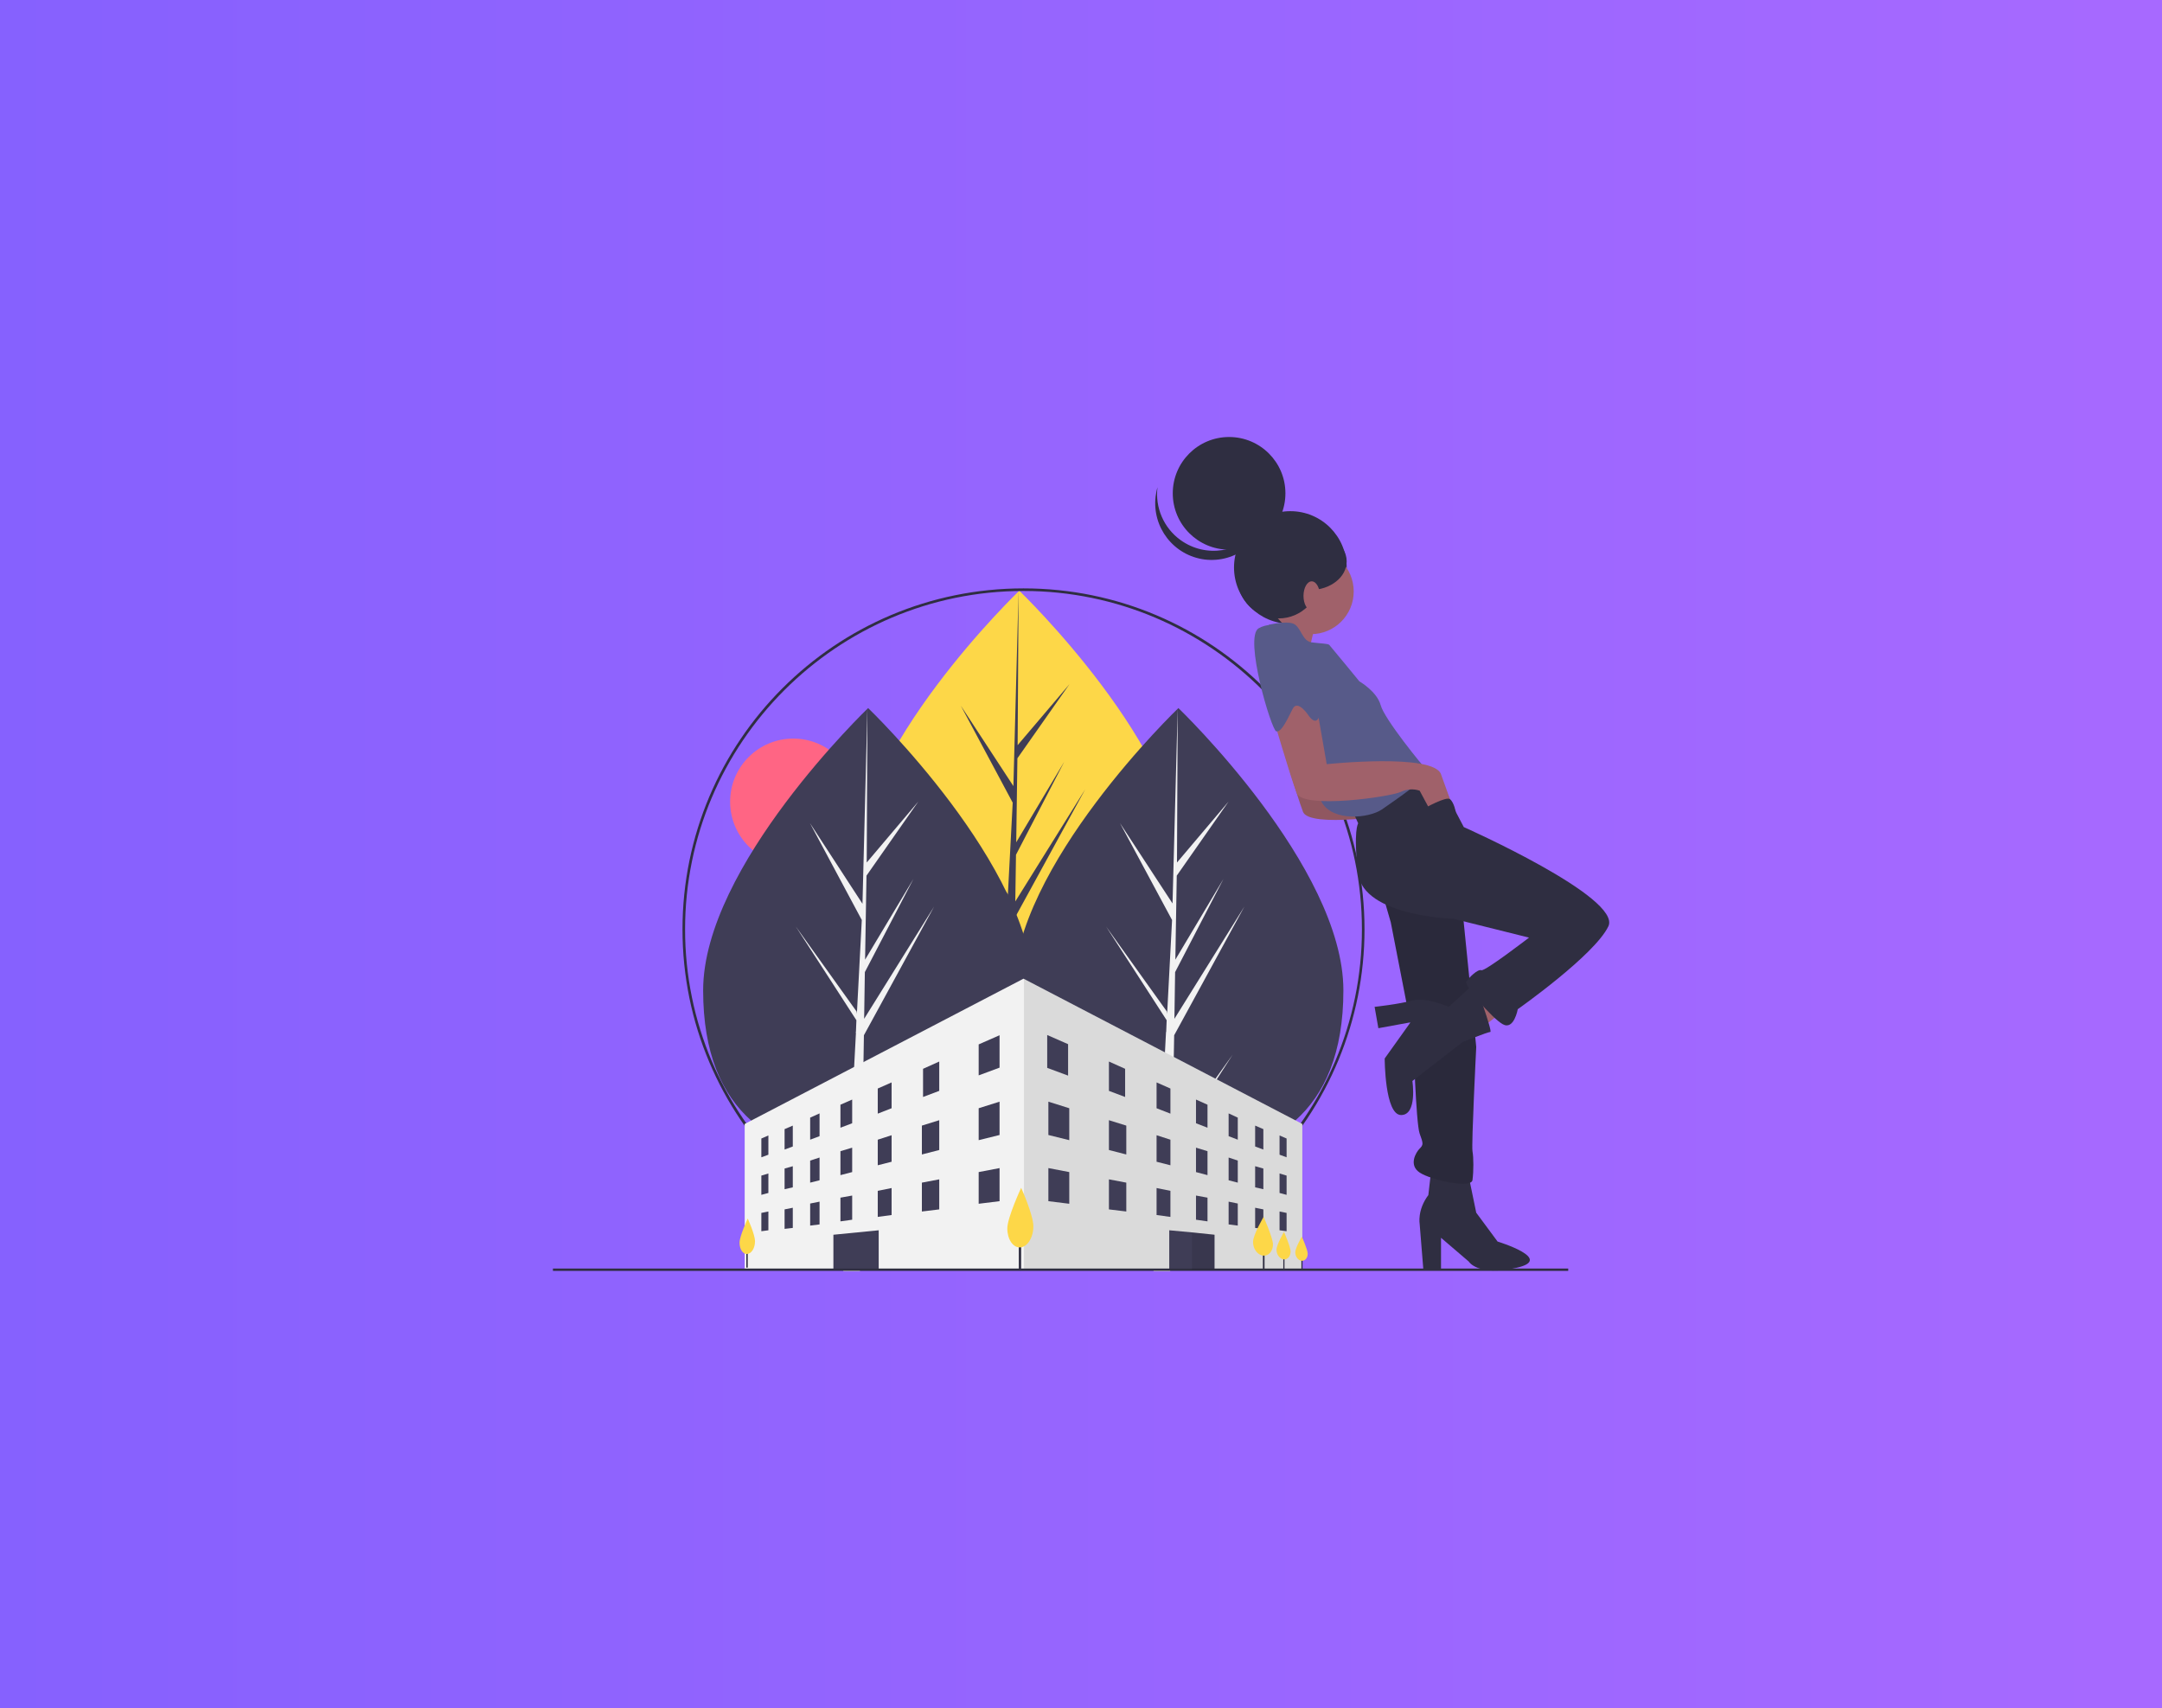<?xml version="1.0" encoding="utf-8"?>
<!-- Generator: Adobe Illustrator 25.1.0, SVG Export Plug-In . SVG Version: 6.00 Build 0)  -->
<svg version="1.1" id="ba5bbdf1-ea7e-4527-9dc4-6b83a9019784"
	 xmlns="http://www.w3.org/2000/svg" xmlns:xlink="http://www.w3.org/1999/xlink" x="0px" y="0px" viewBox="0 0 921.2 727.9"
	 style="enable-background:new 0 0 921.2 727.9;" xml:space="preserve">
<style type="text/css">
	.st0{fill:url(#SVGID_1_);}
	.st1{fill:#FF6584;}
	.st2{fill:#FDD748;}
	.st3{fill:#3F3D56;}
	.st4{fill:#F2F2F2;}
	.st5{fill:#2F2E41;}
	.st6{opacity:0.1;enable-background:new    ;}
	.st7{fill:#A0616A;}
	.st8{fill:#575A89;}
</style>
<linearGradient id="SVGID_1_" gradientUnits="userSpaceOnUse" x1="-60.412" y1="337.074" x2="981.588" y2="337.074" gradientTransform="matrix(1 0 0 -1 0 730)">
	<stop  offset="5.586592e-03" style="stop-color:#8460FE"/>
	<stop  offset="1" style="stop-color:#A96AFF"/>
</linearGradient>
<rect x="-60.4" y="-34" class="st0" width="1042" height="853.9"/>
<circle class="st1" cx="338" cy="341.6" r="26.9"/>
<path class="st2" d="M504.6,372c0,52.9-31.5,71.4-70.3,71.4S364,425,364,372s70.3-120.3,70.3-120.3S504.6,319.1,504.6,372z"/>
<polygon class="st3" points="431.7,435.4 432.4,391.1 462.4,336.3 432.6,384.1 432.9,364.2 453.5,324.5 433,358.9 433,358.9 
	433.5,323.1 455.7,291.5 433.6,317.5 434,251.8 431.7,338.7 431.9,335.1 409.4,300.7 431.5,342 429.4,382 429.4,381 403.5,344.8 
	429.3,384.7 429,389.7 429,389.8 429,390.2 423.7,491.7 430.8,491.7 431.7,439.3 457.4,399.4 "/>
<path class="st3" d="M572.4,422c0,52.9-31.5,71.4-70.3,71.4S431.8,475,431.8,422s70.3-120.3,70.3-120.3S572.4,369.1,572.4,422z"/>
<polygon class="st4" points="499.5,485.4 500.3,441.1 530.2,386.3 500.4,434.1 500.7,414.2 521.3,374.5 500.8,408.9 500.8,408.9 
	501.4,373.1 523.5,341.5 501.5,367.5 501.8,301.8 499.5,388.7 499.7,385.1 477.2,350.7 499.4,392 497.3,432 497.2,431 471.3,394.8 
	497.1,434.7 496.9,439.7 496.8,439.8 496.8,440.2 491.5,541.7 498.6,541.7 499.5,489.3 525.2,449.4 "/>
<path class="st3" d="M440.2,422c0,52.9-31.5,71.4-70.3,71.4S299.6,475,299.6,422s70.3-120.3,70.3-120.3S440.2,369.1,440.2,422z"/>
<polygon class="st4" points="367.4,485.4 368.1,441.1 398,386.3 368.2,434.1 368.5,414.2 389.2,374.5 368.6,408.9 368.6,408.9 
	369.2,373.1 391.3,341.5 369.3,367.5 369.6,301.8 367.4,388.7 367.5,385.1 345.1,350.7 367.2,392 365.1,432 365,431 339.1,394.8 
	364.9,434.7 364.7,439.7 364.6,439.8 364.7,440.2 359.3,541.7 366.4,541.7 367.3,489.3 393.1,449.4 "/>
<path class="st5" d="M436.1,541.3c-80.3,0-145.3-65.1-145.3-145.3s65.1-145.3,145.3-145.3c80.3,0,145.3,65.1,145.3,145.3
	c0,38.5-15.3,75.5-42.6,102.8C511.6,526.1,474.6,541.4,436.1,541.3z M436.1,251.8c-79.5,0-144.2,64.7-144.2,144.2
	s64.7,144.2,144.2,144.2S580.3,475.5,580.3,396S515.6,251.8,436.1,251.8L436.1,251.8z"/>
<polygon class="st4" points="554.9,478.9 554.9,540.8 317.3,540.8 317.3,478.9 436.1,417 436.3,417.1 "/>
<polygon class="st6" points="554.9,478.9 554.9,540.8 436.3,540.8 436.3,417.1 "/>
<polygon class="st3" points="425.9,454.9 417,458.2 417,445 425.9,441.1 "/>
<polygon class="st3" points="327.4,492 324.4,493.1 324.4,485.1 327.4,483.8 "/>
<polygon class="st3" points="337.8,488.5 334.3,489.8 334.3,481.1 337.8,479.6 "/>
<polygon class="st3" points="349.2,484.1 345.2,485.6 345.2,476.2 349.2,474.4 "/>
<polygon class="st3" points="363.1,478.6 358.1,480.5 358.1,470.7 363.1,468.5 "/>
<polygon class="st3" points="379.9,472.2 374,474.5 374,463.8 379.9,461.2 "/>
<polygon class="st3" points="400.2,464.8 393.3,467.4 393.3,455.4 400.2,452.3 "/>
<polygon class="st3" points="327.4,508.3 324.4,509.1 324.4,500.9 327.4,500 "/>
<polygon class="st3" points="337.8,505.9 334.3,506.7 334.3,497.9 337.8,496.9 "/>
<polygon class="st3" points="349.2,502.9 345.2,503.9 345.2,494.5 349.2,493.2 "/>
<polygon class="st3" points="363.1,499.4 358.1,500.7 358.1,490.5 363.1,489 "/>
<polygon class="st3" points="379.9,495 374,496.5 374,485.6 379.9,483.7 "/>
<polygon class="st3" points="400.2,490 392.8,491.9 392.8,479.6 400.2,477.3 "/>
<polygon class="st3" points="425.9,483.6 417,485.8 417,472.2 425.9,469.4 "/>
<polygon class="st3" points="425.9,511.8 417,512.9 417,499.4 425.9,497.7 "/>
<polygon class="st3" points="327.4,524.2 324.4,524.6 324.4,516.8 327.4,516.2 "/>
<polygon class="st3" points="337.8,523.2 334.3,523.6 334.3,515.3 337.8,514.6 "/>
<polygon class="st3" points="349.2,521.7 345.2,522.2 345.2,512.8 349.2,512 "/>
<polygon class="st3" points="363.1,519.7 358.1,520.4 358.1,510.3 363.1,509.4 "/>
<polygon class="st3" points="379.9,517.7 374,518.5 374,507.4 379.9,506.2 "/>
<polygon class="st3" points="400.2,515.3 392.8,516.2 392.8,503.9 400.2,502.5 "/>
<polygon class="st3" points="545.2,492 548.2,493.1 548.2,485.1 545.2,483.8 "/>
<polygon class="st3" points="534.8,488.5 538.3,489.8 538.3,481.1 534.8,479.6 "/>
<polygon class="st3" points="523.5,484.1 527.4,485.6 527.4,476.2 523.5,474.4 "/>
<polygon class="st3" points="509.6,478.6 514.5,480.5 514.5,470.7 509.6,468.5 "/>
<polygon class="st3" points="492.8,472.2 498.7,474.5 498.7,463.8 492.8,461.2 "/>
<polygon class="st3" points="472.5,464.8 479.4,467.4 479.4,455.4 472.5,452.3 "/>
<polygon class="st3" points="545.2,508.3 548.2,509.1 548.2,500.9 545.2,500 "/>
<polygon class="st3" points="534.8,505.9 538.3,506.7 538.3,497.9 534.8,496.9 "/>
<polygon class="st3" points="523.5,502.9 527.4,503.9 527.4,494.5 523.5,493.2 "/>
<polygon class="st3" points="509.6,499.4 514.5,500.7 514.5,490.5 509.6,489 "/>
<polygon class="st3" points="492.8,495 498.7,496.5 498.7,485.6 492.8,483.7 "/>
<polygon class="st3" points="472.5,490 479.9,491.9 479.9,479.6 472.5,477.3 "/>
<polygon class="st3" points="446.7,483.6 455.6,485.8 455.6,472.2 446.7,469.4 "/>
<polygon class="st3" points="446.7,511.8 455.6,512.9 455.6,499.4 446.7,497.7 "/>
<polygon class="st3" points="545.2,524.2 548.2,524.6 548.2,516.8 545.2,516.2 "/>
<polygon class="st3" points="534.8,523.2 538.3,523.6 538.3,515.3 534.8,514.6 "/>
<polygon class="st3" points="523.5,521.7 527.4,522.2 527.4,512.8 523.5,512 "/>
<polygon class="st3" points="509.6,519.7 514.5,520.4 514.5,510.3 509.6,509.4 "/>
<polygon class="st3" points="492.8,517.7 498.7,518.5 498.7,507.4 492.8,506.2 "/>
<polygon class="st3" points="472.5,515.3 479.9,516.2 479.9,503.9 472.5,502.5 "/>
<polygon class="st3" points="455.1,458.3 446.2,455 446.2,441 455.1,444.9 "/>
<rect x="538.1" y="529.7" class="st5" width="0.7" height="11.6"/>
<rect x="546.8" y="532.9" class="st5" width="0.5" height="8.2"/>
<rect x="554.5" y="533.9" class="st5" width="0.5" height="7.2"/>
<polygon class="st3" points="517.5,526.1 517.5,541 507.9,541 498.2,541 498.2,524.2 507.9,525.1 "/>
<polygon class="st3" points="355.1,541 374.4,541 374.4,524.2 355.1,526.1 "/>
<rect x="235.6" y="540.5" class="st5" width="432.6" height="1"/>
<polygon class="st6" points="517.5,526.1 517.5,541 507.9,541 507.9,525.1 "/>
<rect x="434.1" y="527.4" class="st5" width="1" height="13.9"/>
<path class="st2" d="M440.3,522.5c0,4.9-2.6,8.9-5.7,9c-3,0.1-5.4-3.5-5.4-8.1c0-4.6,5.9-17.3,5.9-17.3S440.3,517.6,440.3,522.5z"/>
<rect x="318" y="531.8" class="st5" width="0.6" height="8.3"/>
<path class="st2" d="M321.7,528.9c0,2.9-1.5,5.3-3.4,5.4c-1.8,0.1-3.2-2.1-3.2-4.8c0-2.8,3.5-10.3,3.5-10.3S321.7,526,321.7,528.9z"
	/>
<path class="st2" d="M542.4,530.2c0,2.8-1.7,4.9-4,4.8c-2.4-0.1-4.5-2.7-4.5-5.8s4.5-10.7,4.5-10.7S542.4,527.5,542.4,530.2z"/>
<path class="st2" d="M549.9,533.2c0,2-1.2,3.5-2.8,3.4c-1.7-0.1-3.2-1.9-3.2-4.1c0-2.2,3.2-7.6,3.2-7.6S549.9,531.3,549.9,533.2z"/>
<path class="st2" d="M557.2,534.2c0,1.7-1.1,3.1-2.5,3c-1.5-0.1-2.8-1.7-2.8-3.6c0-1.9,2.8-6.7,2.8-6.7S557.2,532.5,557.2,534.2z"/>
<path class="st7" d="M560.7,265.9c0,0-4.8,14.5-2.1,17.7s-16.1-9.6-16.1-9.6l10.2-11.8L560.7,265.9z"/>
<circle class="st5" cx="549.8" cy="241.8" r="24"/>
<polygon class="st7" points="643.2,428.7 630.9,438.3 623.9,427.1 636.2,418.5 "/>
<path class="st5" d="M625.8,501.2l3.2,15.5l9.1,12.3c0,0,24.6,7.5,8,11.2c-16.6,3.7-20.3-2.7-20.3-2.7L614,527.4v13.9h-7.5
	l-1.6-19.8c0,0-1.1-5.9,3.7-12.3l1.1-9.6L625.8,501.2z"/>
<path class="st7" d="M563.7,309l4.3,24.6c0,0,45.5-4.8,48.7,4.3c3.2,9.1,4.3,11.8,4.3,11.8l-9.1,3.2l-4.3-8c-2.6-0.9-5.5-0.7-8,0.5
	c-4.3,2.1-41.8,7.5-44.4,0.5c-2.7-7-10.2-32.7-10.2-32.7l11.2-9.1L563.7,309z"/>
<path class="st6" d="M563.7,309l4.3,24.6c0,0,45.5-4.8,48.7,4.3c3.2,9.1,4.3,11.8,4.3,11.8l-9.1,3.2l-4.3-8c-2.6-0.9-5.5-0.7-8,0.5
	c-4.3,2.1-41.8,7.5-44.4,0.5c-2.7-7-10.2-32.7-10.2-32.7l11.2-9.1L563.7,309z"/>
<path class="st5" d="M588.9,380.2l3.7,12.8l9.6,49.3c0,0,1.1,36.4,2.7,40.7c1.6,4.3,1.6,4.8,0,6.4c-1.6,1.6-4.8,7,0,10.2
	c4.8,3.2,22,7,22.5,3.2c0.5-3.7,0.5-9.6,0-12.3s1.6-44.4,1.6-44.4l-6.4-63.7l-22-10.2L588.9,380.2z"/>
<path class="st6" d="M588.9,380.2l3.7,12.8l9.6,49.3c0,0,1.1,36.4,2.7,40.7c1.6,4.3,1.6,4.8,0,6.4c-1.6,1.6-4.8,7,0,10.2
	c4.8,3.2,22,7,22.5,3.2c0.5-3.7,0.5-9.6,0-12.3s1.6-44.4,1.6-44.4l-6.4-63.7l-22-10.2L588.9,380.2z"/>
<path class="st5" d="M611.9,329.9l11.8,22.5c0,0,67.5,30,61.6,42.3S646.7,430,646.7,430s-1.6,9.1-6.4,6.4s-16.6-16.6-15.5-18.2
	c1.1-1.6,4.8-5.4,6.4-4.8c1.6,0.5,20.3-13.9,20.3-13.9l-32.1-8c0,0-38.5-1.1-40.7-19.3s0-21.4,0-21.4l-2.7-5.9l22-13.4L611.9,329.9z
	"/>
<path class="st5" d="M628.5,418.8l-11.2,10.2c0,0-9.6-4.3-15.5-2.7c-5.9,1.6-16.1,2.7-16.1,2.7l1.6,9.1l13.7-2.5l-11,15.4
	c0,0,0,24.1,7,24.1c7,0,4.8-14.5,4.8-14.5l21.4-16.6c0,0,10.7-4.3,11.8-4.3S628.5,418.8,628.5,418.8z"/>
<circle class="st7" cx="558.6" cy="252" r="18.2"/>
<path class="st8" d="M540.7,266.2c0,0,8.6-2.1,11.2,0c2.7,2.1,3.2,7,7,7.5s7,0.5,7.5,1.1c0.5,0.5,12.8,15.5,12.8,15.5
	s7.5,4.3,9.1,10.2c1.6,5.9,17.7,25.7,19.8,27.8c2.1,2.1-13.9,12.8-19.3,16.6c-5.4,3.7-20.9,5.4-25.7-3.2S532.1,277.4,540.7,266.2z"
	/>
<path class="st7" d="M561,301l4.3,24.6c0,0,45.5-4.8,48.7,4.3s4.3,11.8,4.3,11.8l-9.1,3.2l-4.3-8c-2.6-0.9-5.5-0.7-8,0.5
	c-4.3,2.1-41.8,7.5-44.4,0.5c-2.7-7-10.2-32.7-10.2-32.7l11.2-9.1L561,301z"/>
<path class="st8" d="M550.8,268.4c0,0,12.9,27.2,11.8,34.7c-1.1,7.5-4.8,2.1-4.8,2.1s-4.8-7.5-7-3.2s-4.8,10.2-7,9.6
	c-2.1-0.5-13.9-40.2-7.5-43.9C542.8,264,550.8,268.4,550.8,268.4z"/>
<circle class="st5" cx="523.7" cy="210.2" r="24"/>
<path class="st5" d="M503,230.1c10.8,7.8,25.8,5.4,33.6-5.4c1.6-2.2,2.8-4.6,3.6-7.2c-1.7,13.2-13.7,22.5-26.9,20.9
	c-13.2-1.7-22.5-13.7-20.9-26.9c0.2-1.3,0.4-2.6,0.8-3.9C492.1,216.3,495.9,225,503,230.1z"/>
<circle class="st5" cx="544.8" cy="245.9" r="17.6"/>
<ellipse class="st5" cx="558.2" cy="239.2" rx="15.6" ry="12.2"/>
<ellipse class="st7" cx="558.9" cy="253.9" rx="3.5" ry="6.2"/>
<path class="st5" d="M606.6,344.6c0,0,9.5-5.4,11.2-4.1c1.8,1.4,2.5,5.6,2.5,5.6l-11,4.3l-3.2-5.9L606.6,344.6z"/>
</svg>
